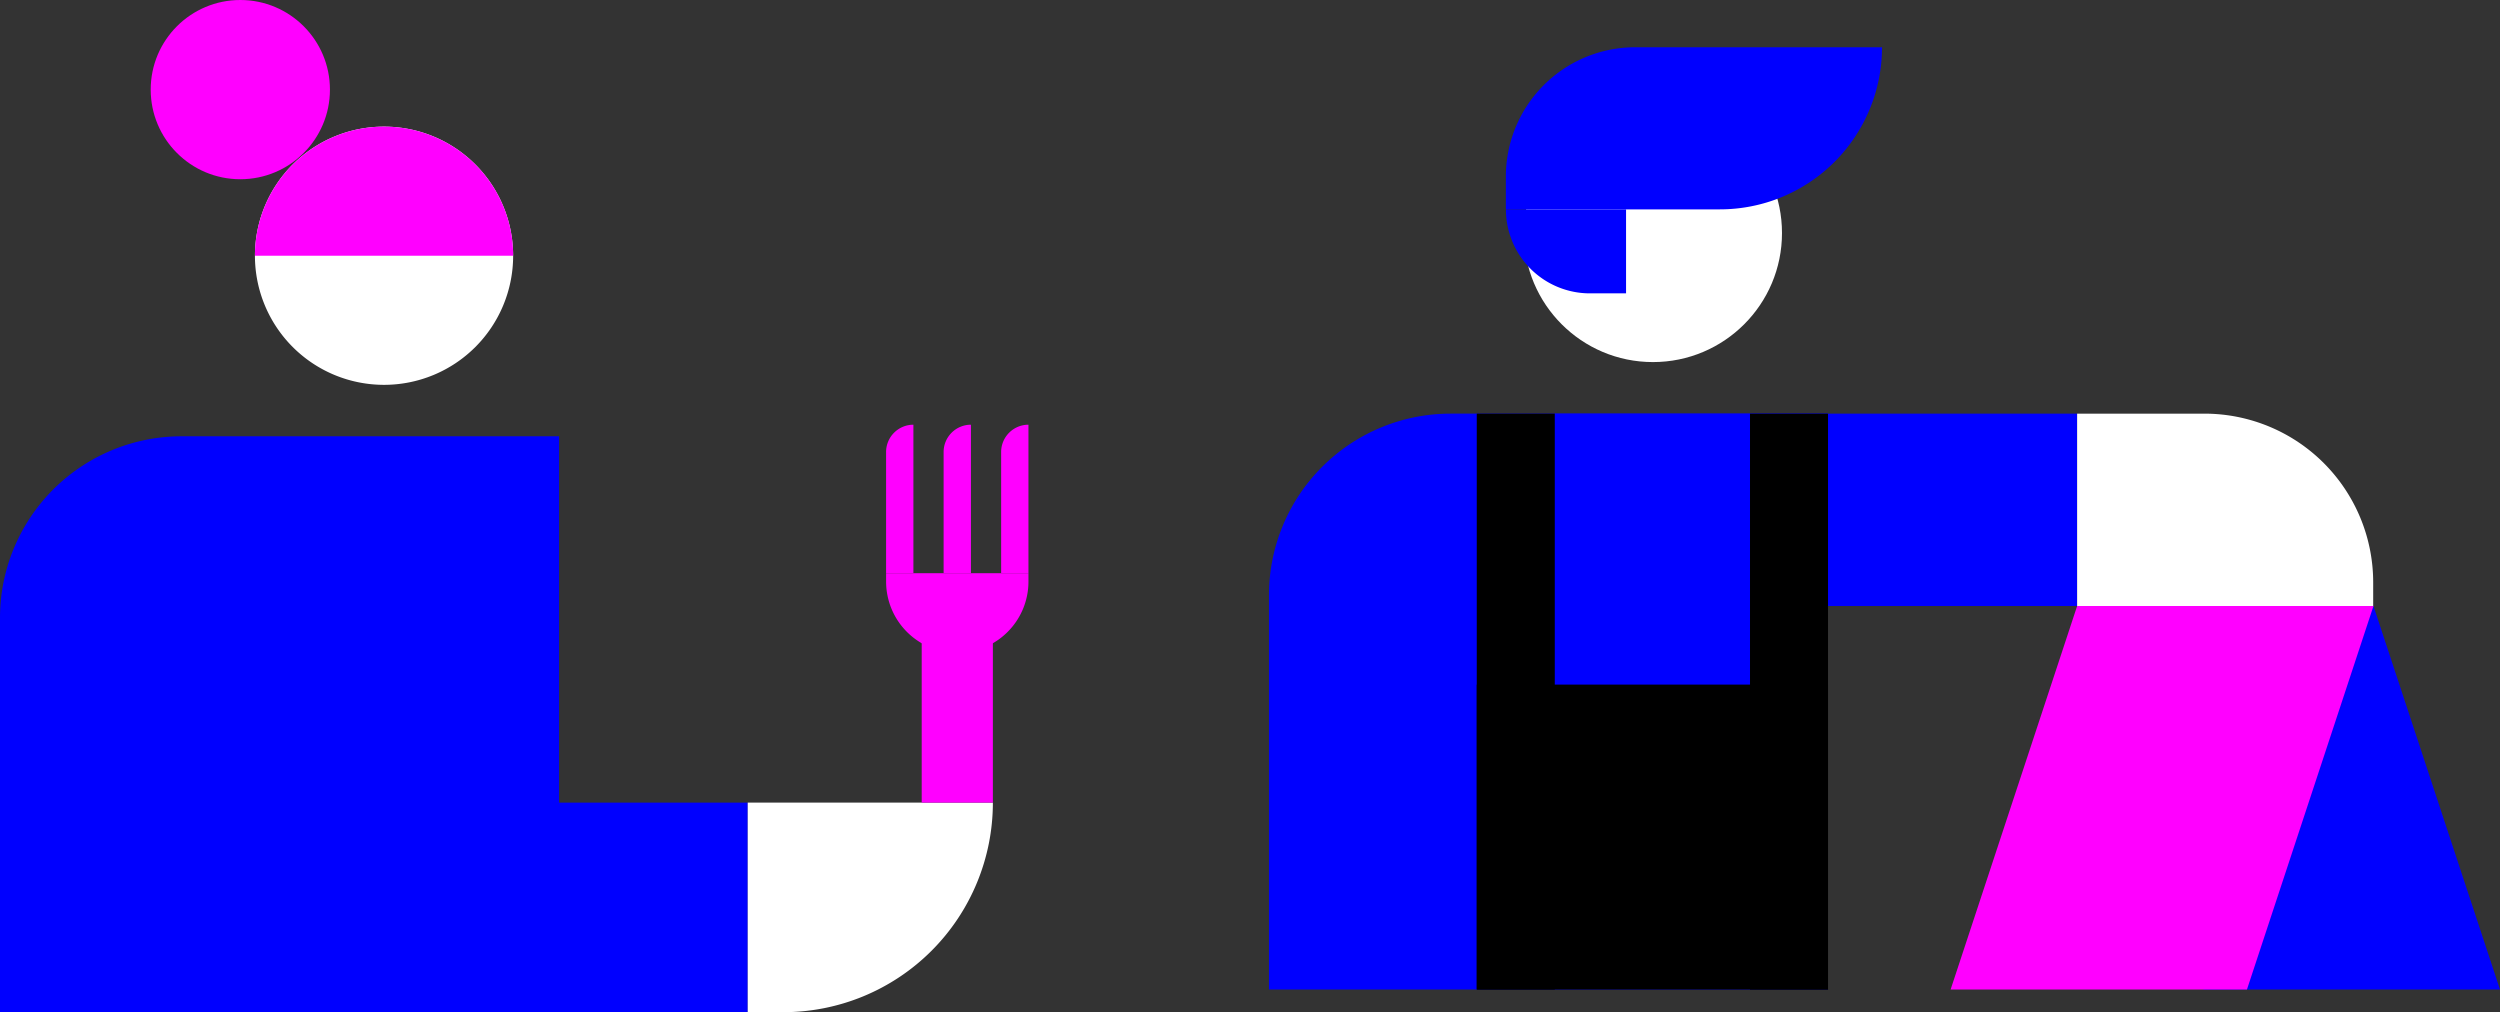 <svg xmlns="http://www.w3.org/2000/svg" viewBox="0 0 2013.8 815.33"><rect x="0" y="0" width="2013.8" height="815.33" fill="#333333" stroke="none"/><defs><style>.cls-1{fill:blue;}.cls-2{fill:#fff;}.cls-3{fill:#f0f;}</style></defs><g id="Layer_2" data-name="Layer 2"><g id="Layer_1-2" data-name="Layer 1"><path class="cls-1" d="M1022.18,333.2h450.34a0,0,0,0,1,0,0V650.8a146.3,146.3,0,0,1-146.3,146.3h-304a0,0,0,0,1,0,0V333.2a0,0,0,0,1,0,0Z" transform="translate(2494.69 1130.29) rotate(180)"/><polygon class="cls-1" points="1673.17 488.16 1911.88 488.16 2013.8 797.09 1775.08 797.09 1673.17 488.16"/><rect class="cls-1" x="1252.41" y="333.2" width="420.76" height="154.96"/><circle class="cls-2" cx="1331.48" cy="187.71" r="103.95"/><path class="cls-2" d="M1673.17,333.2h102.55a135.93,135.93,0,0,1,135.93,135.93v19a0,0,0,0,1,0,0H1673.17a0,0,0,0,1,0,0v-155A0,0,0,0,1,1673.17,333.2Z"/><polygon class="cls-3" points="1911.88 488.16 1673.17 488.16 1571.25 797.09 1809.96 797.09 1911.88 488.16"/><rect x="1189.56" y="333.2" width="62.84" height="463.9"/><rect x="1409.67" y="333.2" width="62.84" height="463.9"/><rect x="1189.56" y="551.46" width="282.95" height="245.64"/><path class="cls-1" d="M1317.26,38.05H1516a0,0,0,0,1,0,0v0a130.6,130.6,0,0,1-130.6,130.6H1213a0,0,0,0,1,0,0V142.29A104.23,104.23,0,0,1,1317.26,38.05Z"/><path class="cls-1" d="M1213,168.66h29.11a67.66,67.66,0,0,1,67.66,67.66v0a0,0,0,0,1,0,0H1213a0,0,0,0,1,0,0V168.66A0,0,0,0,1,1213,168.66Z" transform="translate(2522.82 404.97) rotate(180)"/><path class="cls-1" d="M0,351.44H450.34a0,0,0,0,1,0,0V669A146.3,146.3,0,0,1,304,815.33H0a0,0,0,0,1,0,0V351.44A0,0,0,0,1,0,351.44Z" transform="translate(450.34 1166.77) rotate(180)"/><path class="cls-2" d="M413.35,206a104,104,0,1,1-104-104A104,104,0,0,1,413.35,206Z"/><path class="cls-3" d="M413.35,206h-208a104,104,0,0,1,208,0Z"/><rect class="cls-1" y="646.53" width="602.31" height="168.8"/><path class="cls-2" d="M602.31,646.53H799.78a0,0,0,0,1,0,0v0A168.8,168.8,0,0,1,631,815.33H602.31a0,0,0,0,1,0,0V646.53A0,0,0,0,1,602.31,646.53Z"/><circle class="cls-3" cx="193.58" cy="72.19" r="72.19"/><rect class="cls-3" x="742.45" y="497.55" width="57.33" height="148.98"/><path class="cls-3" d="M735.76,342.11h0a0,0,0,0,1,0,0V461.72a0,0,0,0,1,0,0h-22a0,0,0,0,1,0,0V364.09A22,22,0,0,1,735.76,342.11Z"/><path class="cls-3" d="M782.1,342.11h0a0,0,0,0,1,0,0V461.72a0,0,0,0,1,0,0h-22a0,0,0,0,1,0,0V364.09A22,22,0,0,1,782.1,342.11Z"/><path class="cls-3" d="M828.44,342.11h0a0,0,0,0,1,0,0V461.72a0,0,0,0,1,0,0h-22a0,0,0,0,1,0,0V364.09A22,22,0,0,1,828.44,342.11Z"/><path class="cls-3" d="M713.78,461.72H828.44a0,0,0,0,1,0,0v6.78a57.33,57.33,0,0,1-57.33,57.33h0a57.33,57.33,0,0,1-57.33-57.33v-6.78A0,0,0,0,1,713.78,461.72Z"/></g></g></svg>
